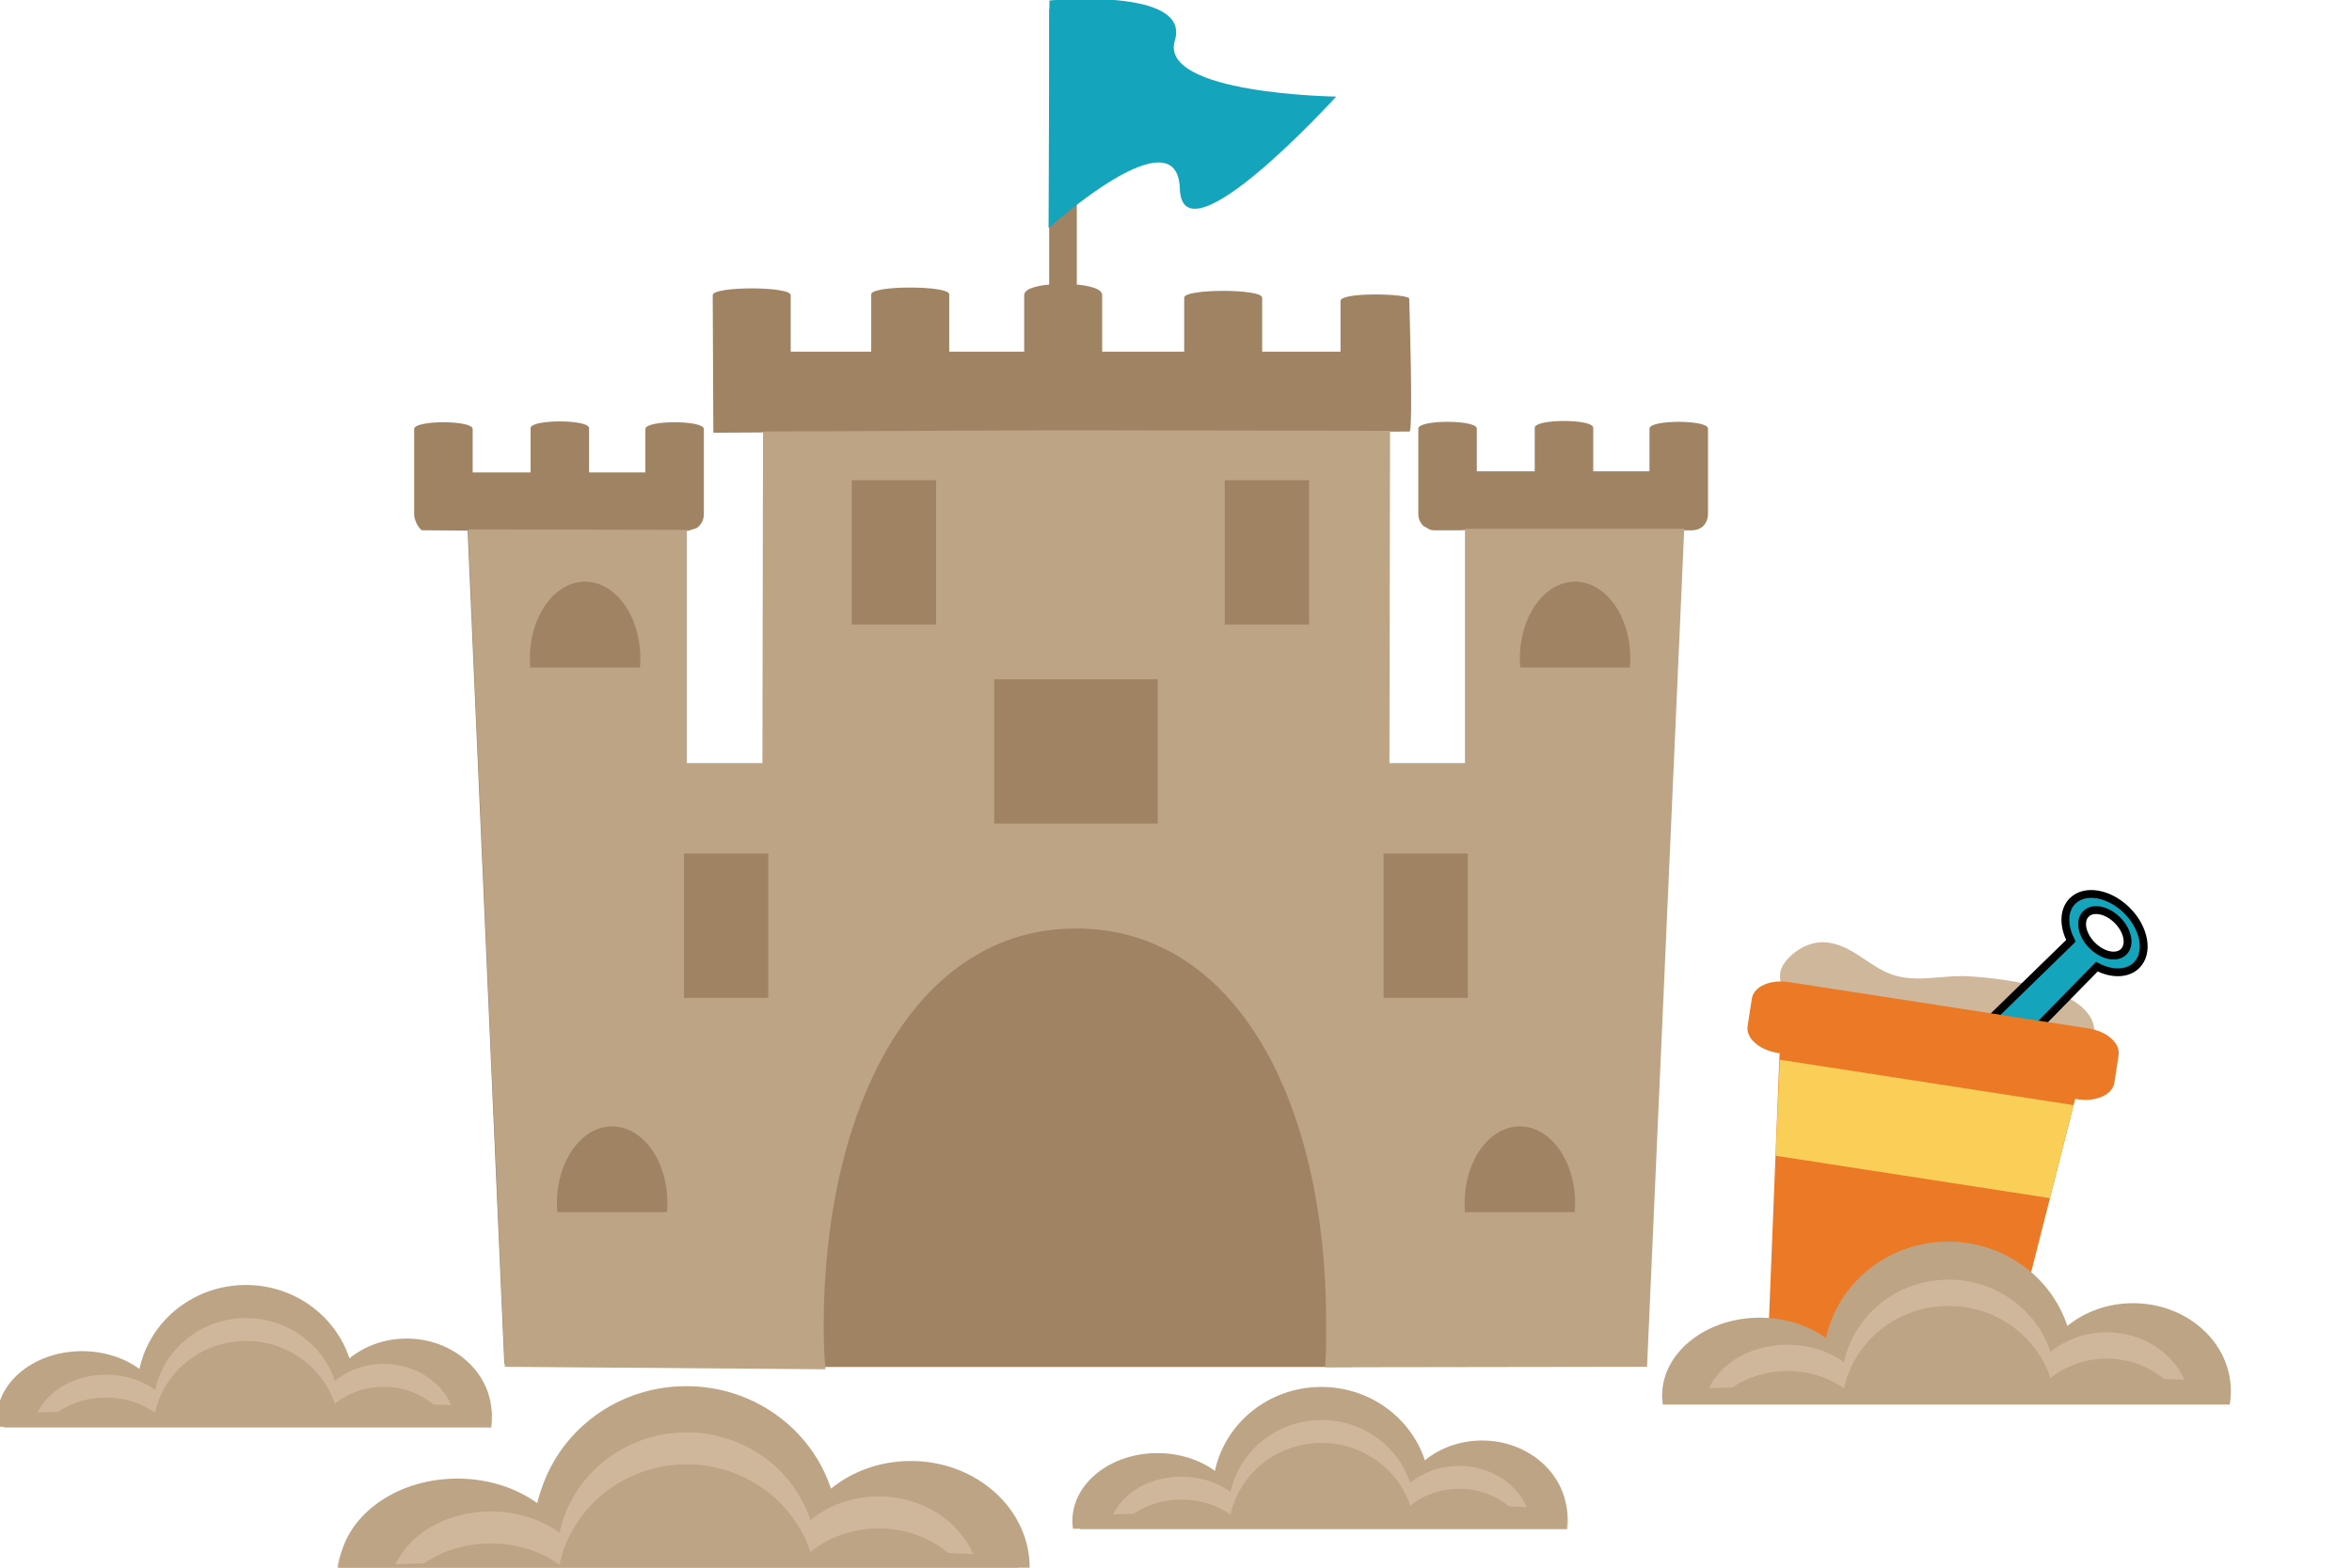 <?xml version="1.0"?>
<svg width="300" height="200" xmlns="http://www.w3.org/2000/svg" xmlns:svg="http://www.w3.org/2000/svg">
 <g>
  <title>Layer 1</title>
  <path id="svg_2" d="m210.392,54.676l0,5.451l-7.173,0l0,-5.557c0,-1.15 -7.463,-1.15 -7.463,0l0,5.557l-7.388,0l0,-5.451c0,-1.15 -7.462,-1.15 -7.462,0l0,10.895c0,0.606 0.254,1.146 0.652,1.527l0.824,0.472c0.172,0.049 0.349,0.084 0.536,0.084l3.438,0c0.085,0 0.165,-0.016 0.247,-0.026l1.387,0.019l-0.721,30.959l-14.043,0l-0.564,-43.533c0,0 6.614,-0.017 7.118,-0.017s-0.034,-16.993 -0.034,-16.993c-0.427,-0.614 -8.761,-0.82 -8.761,0.331l0,6.467l-9.993,0l0,-6.892c0,-1.15 -9.947,-1.15 -9.947,0l0,6.892l-10.463,0l0,-7.209c0,-1.15 -3.233,-1.341 -3.233,-1.341l0,-35.146l-3.526,0l0,35.146c0,0 -3.186,0.191 -3.186,1.341l0,7.209l-9.565,0l0,-7.316c0,-1.15 -9.947,-1.15 -9.947,0l0,7.316l-10.271,0l0,-7.209c0,-1.15 -9.948,-1.15 -9.948,0l0.081,17.556l7.138,-0.044l-0.098,44.157l-13.729,0l-0.508,-31.583l3.41,-0.03l0.565,0c0.018,0 0.033,-0.005 0.052,-0.006l1.006,-0.312c0.57,-0.368 0.954,-1.018 0.954,-1.765l0,-10.896c0,-1.15 -7.464,-1.15 -7.464,0l0,5.546l-7.174,0l0,-5.652c0,-1.15 -7.463,-1.15 -7.463,0l0,5.652l-7.387,0l0,-5.546c0,-1.15 -7.463,-1.15 -7.463,0l0,10.895c0,0.691 0.473,1.646 0.975,2.024l5.843,0.044l4.681,106.296l34.172,0.256c0.005,0.049 0.008,0.099 0.011,0.147l74.021,0c0.003,-0.05 0.008,-0.099 0.011,-0.147l33.881,0.102l4.681,-106.743l0.874,0c0.139,0.031 0.281,0.051 0.431,0.051l3.438,0c1.586,-0.068 2.013,-1.309 2.013,-2.083l0,-10.895c-0.001,-1.15 -7.466,-1.15 -7.466,0z" fill="#A08362"/>
  <path id="svg_3" d="m186.86,67.451l0,29.901l-9.639,0l0.082,-42.39l-35.943,-0.063l-8.252,0l-35.784,0.151l-0.077,42.301l-9.638,0l0,-29.753l-27.906,-0.063l4.685,106.835l40.898,0.314c-0.145,-1.803 -0.224,-3.633 -0.224,-5.49c0,-27.849 11.587,-50.739 32.172,-50.739c20.585,0 31.917,22.355 31.917,50.206c0,1.854 0.018,3.965 -0.128,5.769l41.056,-0.06l4.746,-106.919l-27.965,0l0,0zm-119.273,16.536c0,-5.399 3.153,-9.777 7.042,-9.777c3.89,0 7.043,4.378 7.043,9.777c0,0.395 -0.017,0.781 -0.048,1.163l-13.987,0c-0.034,-0.382 -0.05,-0.769 -0.05,-1.163zm17.488,70.654l-13.986,0c-0.032,-0.383 -0.05,-0.769 -0.05,-1.162c0,-5.4 3.154,-9.778 7.044,-9.778c3.889,0 7.042,4.378 7.042,9.778c0.001,0.393 -0.016,0.779 -0.05,1.162zm12.918,-27.337l-10.748,0l0,-18.411l10.748,0l0,18.411zm21.407,-47.624l-10.748,0l0,-18.412l10.748,0l0,18.412l0,0zm28.261,25.392l-20.856,0l0,-18.411l20.856,0l0,18.411zm19.308,-25.392l-10.748,0l0,-18.412l10.748,0l0,18.412zm9.506,29.213l10.746,0l0,18.411l-10.746,0l0,-18.411l0,0zm24.379,45.748l-13.986,0c-0.031,-0.383 -0.05,-0.769 -0.05,-1.162c0,-5.4 3.155,-9.778 7.045,-9.778s7.042,4.378 7.042,9.778c-0.002,0.393 -0.018,0.779 -0.051,1.162zm7.043,-69.491l-13.987,0c-0.031,-0.381 -0.049,-0.768 -0.049,-1.163c0,-5.399 3.152,-9.777 7.042,-9.777s7.045,4.378 7.045,9.777c-0.001,0.394 -0.018,0.781 -0.051,1.163z" fill="#BCA484"/>
  <path id="svg_4" d="m170.432,12.323c0,0 -19.627,21.562 -19.94,11.755c-0.316,-9.808 -16.745,5.02 -16.745,5.02l0.109,-29.036c0,0 18.091,-1.741 15.998,5.104c-2.092,6.847 20.578,7.157 20.578,7.157l0,0z" fill="#14A4BC"/>
  <path id="svg_5" d="m251.144,124.556c-3.753,-0.235 -7.295,1.132 -10.861,-0.666c-2.479,-1.251 -4.43,-3.374 -7.316,-3.661c-2.073,-0.207 -4.185,1.003 -5.363,2.63c-1.364,1.883 -0.035,3.996 1.518,5.183c0.074,0.229 0.26,0.418 0.583,0.475c11.901,2.05 23.835,3.898 35.771,5.744c0.069,0.01 0.135,0.013 0.198,0.01c0.347,0.137 0.753,0.06 0.952,-0.385c3.425,-7.624 -10.963,-9.048 -15.482,-9.33z" fill="#CEB79B"/>
  <g stroke="null" id="svg_6">
   <path stroke="null" id="svg_7" d="m264.154,120.012c0,0 0,-0.002 0,-0.002s-0.001,-0.001 -0.001,-0.002l0.001,0.004z" fill="#14A4BC"/>
   <path stroke="null" id="svg_8" d="m247.836,135.92c-0.572,-0.568 -1.173,-1.163 -1.796,-1.772c-0.674,-0.854 -6.229,2.414 -12.42,7.306l-0.101,0.016l12.358,12.552c4.707,-5.977 7.903,-11.36 7.361,-12.341l-0.129,-0.215c-0.175,-0.262 -0.757,-0.912 -1.63,-1.83l0.003,-0.008c0,0 15.079,-15.385 15.979,-16.303c1.88,0.988 3.889,0.982 5.063,-0.188c1.586,-1.585 1.043,-4.702 -1.214,-6.963c-2.258,-2.259 -5.375,-2.807 -6.961,-1.222c-1.172,1.17 -1.182,3.18 -0.196,5.059c0.001,0.002 0.002,0.002 0.003,0.004c-0.002,0.002 -0.004,0.005 -0.006,0.006l0,0c-0.982,0.955 -16.314,15.899 -16.314,15.899zm18.226,-19.328c0.889,-0.889 2.689,-0.525 4.021,0.807c1.333,1.334 1.692,3.134 0.803,4.021c-0.889,0.889 -2.69,0.527 -4.021,-0.806s-1.692,-3.134 -0.803,-4.022z" fill="#14A4BC"/>
  </g>
  <path id="svg_9" d="m266.391,131.203l-38.243,-5.914c-2.358,-0.364 -4.46,0.573 -4.695,2.096l-0.545,3.527c-0.235,1.521 1.485,3.05 3.843,3.414l0.238,0.038l-1.573,39.489l29.555,4.592l9.723,-38.252l0.299,0.047c2.358,0.364 4.46,-0.573 4.695,-2.094l0.545,-3.529c0.236,-1.521 -1.484,-3.049 -3.842,-3.414z" fill="#EB7925"/>
  <polygon id="svg_10" points="226.479,147.444 227.021,135.195 264.481,140.987 261.456,152.852 " fill="#F9CF58"/>
  <path id="svg_11" d="m137.77,195.085c-0.018,-0.195 -0.027,-0.386 -0.027,-0.571c0,-4.526 4.674,-8.208 10.419,-8.208c2.628,0 5.139,0.775 7.071,2.184c0.076,0.055 0.165,0.083 0.256,0.083c0.052,0 0.104,-0.009 0.155,-0.028c0.137,-0.053 0.239,-0.171 0.27,-0.314c1.288,-6.006 6.818,-10.365 13.152,-10.365c5.869,0 11.012,3.641 12.797,9.062c0.044,0.135 0.153,0.24 0.29,0.28c0.04,0.013 0.082,0.018 0.122,0.018c0.099,0 0.197,-0.034 0.274,-0.098c1.922,-1.567 4.415,-2.431 7.018,-2.431c5.745,0 10.419,4.18 10.419,9.314c0,0.357 -0.023,0.717 -0.069,1.074l-62.147,0z" fill="#CEB79B"/>
  <path id="svg_12" d="m189.039,183.775c-2.807,0 -5.364,0.957 -7.292,2.527c-1.788,-5.43 -7.025,-9.361 -13.209,-9.361c-6.686,0 -12.265,4.594 -13.576,10.709c-1.931,-1.407 -4.502,-2.268 -7.327,-2.268c-5.994,0 -10.853,3.869 -10.853,8.643c0,0.34 0.027,0.675 0.075,1.004l62.906,0c0.084,-0.49 0.129,-0.994 0.129,-1.506c0,-5.384 -4.859,-9.748 -10.853,-9.748zm3.413,8.405c-1.659,-1.393 -3.887,-2.248 -6.338,-2.248c-2.401,0 -4.589,0.818 -6.238,2.162c-1.53,-4.645 -6.01,-8.009 -11.301,-8.009c-5.72,0 -10.494,3.931 -11.616,9.163c-1.651,-1.205 -3.852,-1.939 -6.268,-1.939c-2.337,0 -4.47,0.688 -6.101,1.822c-0.871,0.016 -1.741,0.043 -2.61,0.083c1.31,-2.819 4.715,-4.829 8.711,-4.829c2.416,0 4.616,0.734 6.268,1.939c1.122,-5.231 5.896,-9.162 11.616,-9.162c5.292,0 9.771,3.363 11.301,8.01c1.649,-1.346 3.837,-2.164 6.238,-2.164c3.919,0 7.27,2.184 8.632,5.268c-0.765,-0.024 -1.529,-0.055 -2.294,-0.096z" fill="#BCA484"/>
  <path id="svg_13" d="m42.963,202.127c-0.024,-0.271 -0.037,-0.539 -0.037,-0.798c0,-6.322 6.529,-11.465 14.554,-11.465c3.671,0 7.179,1.083 9.877,3.05c0.105,0.076 0.23,0.116 0.357,0.116c0.073,0 0.146,-0.013 0.217,-0.04c0.191,-0.073 0.333,-0.238 0.376,-0.438c1.799,-8.39 9.525,-14.48 18.372,-14.48c8.198,0 15.381,5.089 17.875,12.66c0.062,0.188 0.214,0.337 0.406,0.392c0.056,0.016 0.113,0.025 0.169,0.025c0.139,0 0.274,-0.049 0.383,-0.137c2.686,-2.188 6.167,-3.395 9.802,-3.395c8.025,0 14.554,5.836 14.554,13.01c0,0.499 -0.032,1.002 -0.096,1.5l-86.809,0z" fill="#CEB79B"/>
  <path id="svg_14" d="m116.174,186.387c-3.92,0 -7.493,1.338 -10.185,3.531c-2.497,-7.584 -9.812,-13.076 -18.451,-13.076c-9.339,0 -17.133,6.417 -18.964,14.959c-2.697,-1.967 -6.289,-3.168 -10.234,-3.168c-8.373,0 -15.16,5.406 -15.16,12.072c0,0.477 0.038,0.943 0.105,1.404l87.87,0c0.119,-0.686 0.181,-1.39 0.181,-2.105c-0.001,-7.519 -6.789,-13.617 -15.162,-13.617zm4.768,11.742c-2.318,-1.947 -5.43,-3.141 -8.854,-3.141c-3.354,0 -6.411,1.144 -8.714,3.02c-2.137,-6.488 -8.396,-11.188 -15.786,-11.188c-7.99,0 -14.659,5.492 -16.225,12.799c-2.308,-1.682 -5.38,-2.709 -8.756,-2.709c-3.263,0 -6.243,0.961 -8.522,2.545c-1.216,0.023 -2.431,0.061 -3.646,0.117c1.829,-3.939 6.587,-6.747 12.168,-6.747c3.375,0 6.448,1.028 8.756,2.71c1.566,-7.307 8.235,-12.797 16.225,-12.797c7.391,0 13.649,4.697 15.786,11.186c2.303,-1.875 5.359,-3.02 8.714,-3.02c5.475,0 10.154,3.049 12.057,7.357c-1.068,-0.032 -2.135,-0.075 -3.203,-0.132z" fill="#BCA484"/>
  <path id="svg_15" d="m0.529,182.135c-0.018,-0.195 -0.027,-0.386 -0.027,-0.572c0,-4.525 4.674,-8.207 10.419,-8.207c2.628,0 5.139,0.774 7.071,2.184c0.076,0.055 0.165,0.083 0.256,0.083c0.052,0 0.104,-0.009 0.155,-0.028c0.137,-0.053 0.238,-0.172 0.269,-0.314c1.288,-6.007 6.819,-10.366 13.152,-10.366c5.869,0 11.012,3.642 12.797,9.062c0.044,0.136 0.153,0.241 0.29,0.282c0.041,0.01 0.082,0.017 0.122,0.017c0.099,0 0.197,-0.034 0.275,-0.098c1.922,-1.567 4.415,-2.431 7.017,-2.431c5.745,0 10.419,4.179 10.419,9.314c0,0.357 -0.023,0.717 -0.069,1.074l-62.146,0z" fill="#CEB79B"/>
  <path id="svg_16" d="m51.864,170.769c-2.807,0 -5.365,0.957 -7.292,2.526c-1.788,-5.43 -7.024,-9.36 -13.209,-9.36c-6.686,0 -12.265,4.594 -13.576,10.708c-1.931,-1.407 -4.502,-2.267 -7.327,-2.267c-5.994,0 -10.853,3.869 -10.853,8.642c0,0.341 0.027,0.675 0.075,1.005l62.906,0c0.084,-0.49 0.129,-0.994 0.129,-1.507c0,-5.384 -4.859,-9.747 -10.853,-9.747zm3.413,8.404c-1.659,-1.395 -3.887,-2.248 -6.338,-2.248c-2.401,0 -4.589,0.818 -6.238,2.162c-1.53,-4.645 -6.01,-8.009 -11.302,-8.009c-5.72,0 -10.494,3.931 -11.615,9.161c-1.652,-1.203 -3.852,-1.939 -6.268,-1.939c-2.336,0 -4.469,0.688 -6.101,1.822c-0.87,0.018 -1.74,0.044 -2.61,0.085c1.31,-2.819 4.716,-4.831 8.711,-4.831c2.417,0 4.616,0.736 6.268,1.939c1.122,-5.229 5.896,-9.161 11.615,-9.161c5.292,0 9.771,3.364 11.302,8.009c1.649,-1.344 3.837,-2.162 6.238,-2.162c3.919,0 7.269,2.184 8.632,5.268c-0.765,-0.024 -1.53,-0.055 -2.294,-0.096z" fill="#BCA484"/>
  <path id="svg_17" d="m212.272,178.581c-0.02,-0.225 -0.031,-0.445 -0.031,-0.657c0,-5.202 5.374,-9.436 11.976,-9.436c3.021,0 5.908,0.892 8.128,2.511c0.086,0.063 0.189,0.096 0.293,0.096c0.061,0 0.122,-0.01 0.178,-0.032c0.159,-0.062 0.275,-0.196 0.311,-0.362c1.48,-6.904 7.837,-11.914 15.117,-11.914c6.746,0 12.658,4.187 14.71,10.417c0.051,0.155 0.175,0.276 0.333,0.323c0.046,0.013 0.093,0.02 0.14,0.02c0.113,0 0.225,-0.039 0.314,-0.112c2.21,-1.802 5.075,-2.793 8.066,-2.793c6.604,0 11.976,4.803 11.976,10.706c0,0.41 -0.027,0.822 -0.079,1.234l-71.432,0l0,-0.001z" fill="#CEB79B"/>
  <path id="svg_18" d="m272.074,166.256c-3.227,0 -6.167,1.1 -8.381,2.905c-2.056,-6.241 -8.075,-10.761 -15.184,-10.761c-7.686,0 -14.099,5.281 -15.606,12.311c-2.219,-1.619 -5.175,-2.607 -8.421,-2.607c-6.889,0 -12.475,4.447 -12.475,9.935c0,0.392 0.032,0.776 0.087,1.155l72.307,0c0.098,-0.564 0.148,-1.144 0.148,-1.733c0,-6.189 -5.585,-11.205 -12.475,-11.205zm3.923,9.661c-1.907,-1.603 -4.468,-2.585 -7.286,-2.585c-2.76,0 -5.275,0.941 -7.17,2.486c-1.759,-5.34 -6.909,-9.207 -12.991,-9.207c-6.575,0 -12.062,4.52 -13.351,10.532c-1.898,-1.384 -4.428,-2.229 -7.205,-2.229c-2.686,0 -5.137,0.791 -7.012,2.095c-1.001,0.021 -2.001,0.05 -3.001,0.097c1.505,-3.242 5.42,-5.552 10.013,-5.552c2.777,0 5.307,0.845 7.205,2.229c1.289,-6.012 6.776,-10.531 13.351,-10.531c6.082,0 11.232,3.867 12.991,9.206c1.895,-1.544 4.41,-2.485 7.17,-2.485c4.505,0 8.356,2.509 9.922,6.055c-0.879,-0.028 -1.757,-0.063 -2.636,-0.111z" fill="#BCA484"/>
 </g>
</svg>
